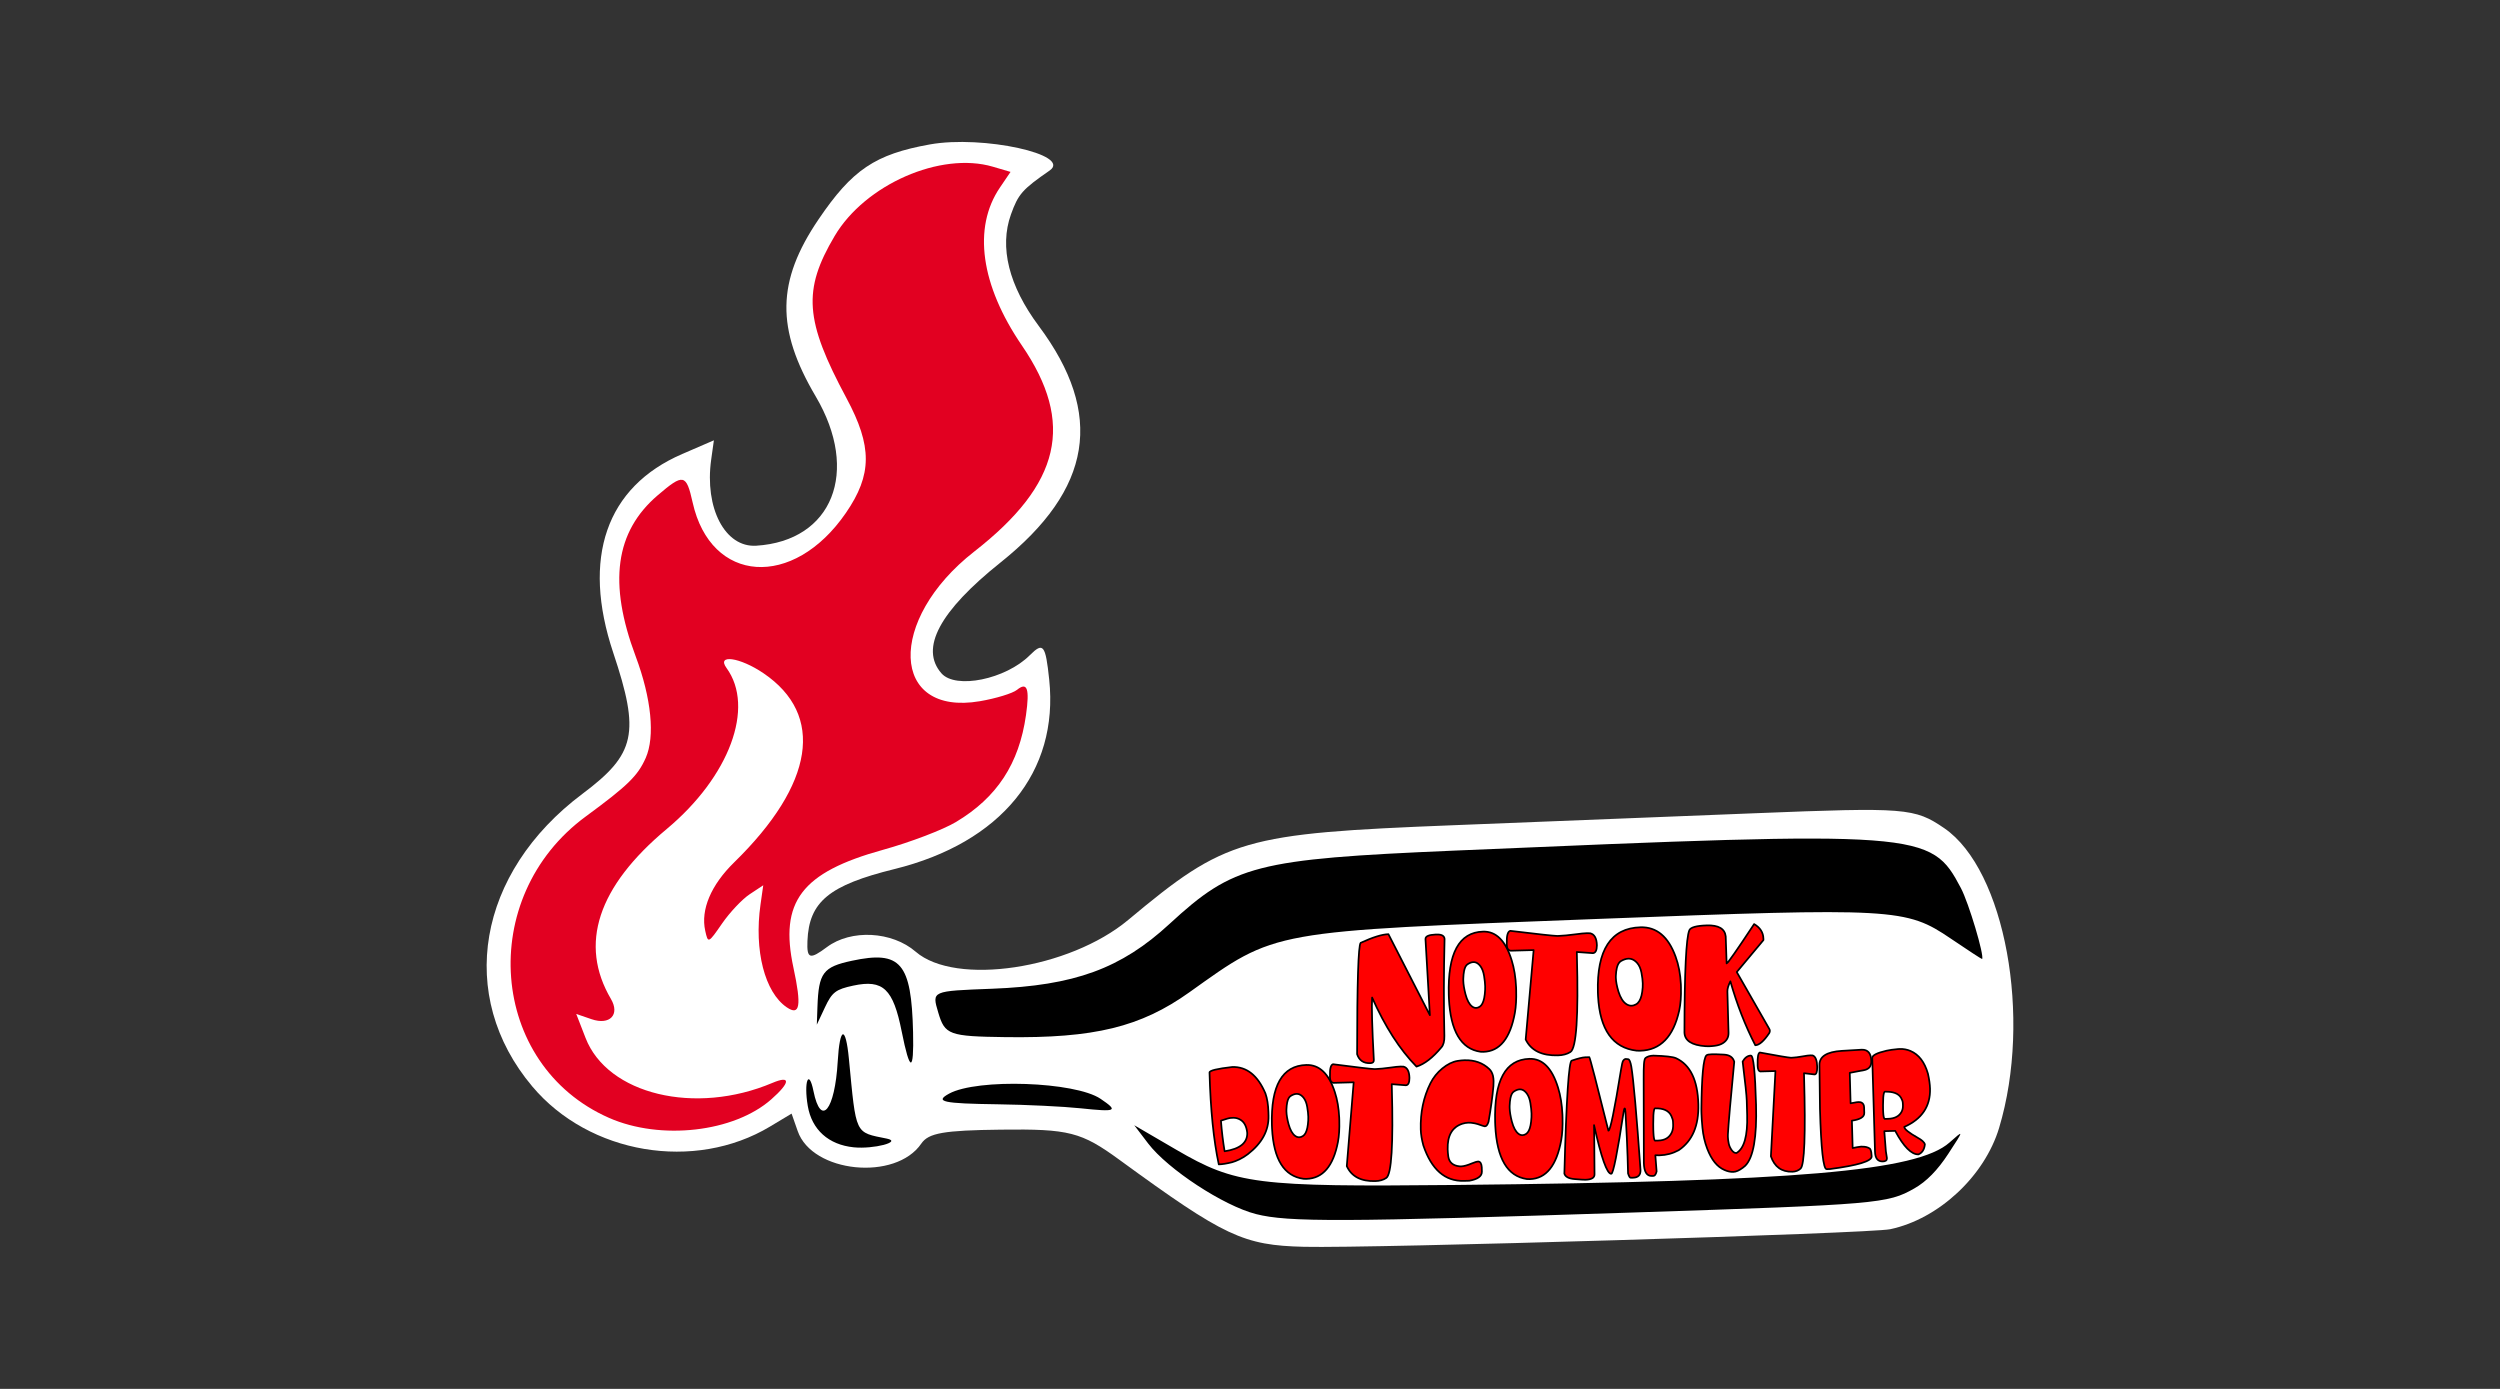 <?xml version="1.0" encoding="UTF-8" standalone="no"?><!DOCTYPE svg PUBLIC "-//W3C//DTD SVG 1.1//EN" "http://www.w3.org/Graphics/SVG/1.1/DTD/svg11.dtd"><svg width="100%" height="100%" viewBox="0 0 5400 3000" version="1.1" xmlns="http://www.w3.org/2000/svg" xmlns:xlink="http://www.w3.org/1999/xlink" xml:space="preserve" xmlns:serif="http://www.serif.com/" style="fill-rule:evenodd;clip-rule:evenodd;stroke-linejoin:round;stroke-miterlimit:2;"><rect x="0" y="0" width="5400" height="3000" fill="#333333" stroke="none"/><g><rect x="0" y="0" width="5400" height="3000" style="fill:none;"/><g id="g11905"><path id="path11907" d="M4318.12,2436.06c71.419,-237.549 12.852,-557.267 -118.554,-647.191c-63.936,-43.753 -83.225,-45.281 -407.646,-32.305c-159.677,6.387 -452.842,18.027 -651.478,25.866c-456.238,18.007 -492.436,28.531 -703.355,204.496c-127.679,106.52 -373.024,143.306 -459.113,68.836c-51.251,-44.332 -139.658,-48.992 -191.739,-10.106c-37.044,27.658 -43.724,25.583 -42.163,-13.1c3.422,-84.834 46.526,-120.461 188.006,-155.389c230.234,-56.84 355.235,-209.886 334.214,-409.199c-7.967,-75.534 -12.867,-81.693 -41.916,-52.682c-52.096,52.026 -160.186,74.138 -190.894,39.049c-47.01,-53.715 -4.19,-134.034 127.571,-239.288c198.585,-158.635 224.746,-320.36 82.652,-510.955c-64.647,-86.714 -85.449,-170.184 -60.039,-240.921c15.847,-44.118 24.451,-53.887 83.47,-94.778c49.58,-34.351 -144.783,-76.825 -258.378,-56.463c-118.486,21.24 -167.861,54.464 -240.805,162.04c-90.565,133.562 -92.189,236.291 -6.039,382.258c95.964,162.598 36.289,312.28 -128.583,322.52c-67.217,4.175 -111.814,-81.123 -97.186,-185.882l5.837,-41.801l-68.516,29.635c-164.187,71.012 -217.348,224.322 -148.856,429.28c58.143,173.991 48.436,218.574 -66.305,304.507c-227.778,170.592 -273.41,436.458 -108.525,632.3c123.099,146.21 350.247,184.531 513.399,86.612l46.65,-27.998l13.21,37.811c31.574,90.378 211.468,108.47 267.007,26.854c15.525,-22.808 48.432,-28.557 172.047,-30.041c147.027,-1.765 173.287,4.932 256.019,65.293c227.091,165.686 267.368,184.643 398.991,187.778c147.568,3.517 1221.5,-28.698 1265.53,-37.962c104.619,-22.012 204.049,-114.514 235.485,-219.074Z" style="fill:#fff;fill-rule:nonzero;"/><path id="path119071" serif:id="path11907" d="M4134.89,2567.03c-57.821,32.87 -77.851,34.582 -608.666,52.033c-626.131,20.584 -743.945,21.064 -813.337,3.314c-70.138,-17.941 -190.443,-96.749 -232.996,-152.628l-29.884,-39.243l91.011,53.054c128.122,74.689 172.424,80.301 599.807,75.988c740.663,-7.475 1000.24,-29.709 1070.02,-91.651c31.666,-28.11 31.665,-28.096 -2.645,24.424c-23.143,35.423 -47.033,59.77 -73.31,74.709Zm79.043,-539.521c-97.21,-65.906 -120.624,-67.209 -764.317,-42.563c-711.934,27.259 -691.474,23.579 -880.542,158.381c-105.294,75.073 -205.427,99.493 -397.244,96.878c-122.044,-1.664 -130.929,-4.909 -145.172,-53.019c-13.92,-47.019 -15.069,-46.509 116.194,-51.515c178.247,-6.798 278.588,-43.444 383.277,-139.979c138.346,-127.57 186.486,-139.991 613.575,-158.315c1015.43,-43.567 1030.73,-42.436 1095.93,81c16.807,31.82 50.824,145.634 45.766,153.121c-0.446,0.66 -30.805,-19.135 -67.465,-43.989l-0,-0Zm-1880.31,366.363c-37.058,-3.897 -117.207,-7.766 -178.11,-8.597c-119.193,-1.628 -137.293,-5.572 -105.484,-22.991c60.855,-33.325 272.31,-26.072 327.328,11.229c39.078,26.493 34.567,28.593 -43.734,20.359Zm-489.593,84.306c-54.378,-5.514 -90.509,-38.018 -99.224,-89.262c-8.931,-52.513 2.244,-81.84 12.283,-32.236c15.97,78.909 46.27,41.841 52.406,-64.11c4.358,-75.237 17.103,-78.476 24.077,-6.12c16.105,167.08 12.119,158.686 82.148,172.975c33.424,6.82 -28.815,23.101 -71.69,18.753Zm103.683,-249.996c-18.382,-92.414 -40.115,-113.064 -104.503,-99.289c-37.971,8.123 -45.951,14.228 -61.263,46.863l-17.604,37.522l1.347,-38.374c2.587,-73.694 12.03,-86.319 74.567,-99.698c105.463,-22.563 128.413,4.32 131.985,154.611c2.081,87.524 -6.914,86.925 -24.529,-1.635Z" style="fill-rule:nonzero;"/><g id="path119072" serif:id="path11907"></g><path id="path119073" serif:id="path11907" d="M2065.05,1775.45c-28.225,16.878 -99.191,43.936 -157.703,60.129c-176.325,48.799 -224.277,111.985 -193.458,254.92c17.73,82.232 13.958,104.583 -14.403,85.355c-47.673,-32.321 -70.885,-122.962 -56.816,-221.862l5.947,-41.803l-29.334,19.4c-16.133,10.67 -42.934,39.085 -59.557,63.145c-29.871,43.234 -30.296,43.418 -36.441,15.723c-10.096,-45.498 12.443,-98.8 62.437,-147.657c173.15,-169.211 196.288,-318.53 63.326,-408.674c-50.856,-34.479 -101.896,-41.695 -79.773,-11.278c61.871,85.068 6.345,234.698 -129.035,347.712c-149.275,124.615 -190.113,248.939 -120.616,367.197c19.934,33.923 -2.41,57.261 -41.849,43.713l-33.091,-11.368l20.114,51.835c47.411,122.184 236.956,167.756 403.752,97.075c39.96,-16.933 38.786,-0.872 -2.601,35.604c-80.553,70.995 -238.765,89.071 -350.36,40.029c-259.638,-114.1 -287.672,-476.678 -50.34,-651.053c90.875,-66.768 112.306,-87.681 129.471,-126.339c20.502,-46.176 12.329,-128.848 -21.718,-219.675c-59.369,-158.378 -44.256,-269.039 47.473,-347.595c55.734,-47.73 61.849,-46.49 75.623,15.333c39.158,175.76 217.373,187.911 331.073,22.573c56.873,-82.701 57.19,-143.599 1.288,-247.759c-90.251,-168.162 -94.991,-233.118 -25.573,-350.425c65.822,-111.229 229.044,-182.723 341.612,-149.63l38.258,11.247l-23.067,34.024c-58.769,86.684 -41.454,210.599 47.645,340.971c114.623,167.718 84.262,298.965 -102.957,445.067c-189.235,147.675 -181.269,356.465 12.331,323.224c34.69,-5.957 70.696,-16.99 80.013,-24.52c22.175,-17.92 27.56,-2.8 19.424,54.54c-14.909,105.064 -62.583,177.895 -151.095,230.822Z" style="fill:#e20021;fill-rule:nonzero;"/></g><g><path d="M2999.01,2017.87l89.524,174.874l-9.462,-163.562l-0.025,-0.925c-0.159,-5.795 7.075,-9.018 21.703,-9.667l2.406,-0.066c10.826,-0.297 16.531,2.878 17.115,9.526c-1.782,73.846 -1.92,143.636 -0.414,209.37c0.16,5.796 -0.33,10.807 -1.467,15.034c-1.138,4.228 -2.828,7.544 -5.069,9.951c-18.549,22.229 -36.427,36.048 -53.633,41.458c-36.228,-37.014 -68.192,-86.732 -95.89,-149.154c-0.647,9.273 -0.663,25.131 -0.046,47.574c0.617,22.443 1.868,51.533 3.753,87.269l0.005,0.185c0.119,4.316 -2.428,6.545 -7.64,6.689l-0.452,0.012c-14.334,0.394 -23.691,-6.074 -28.07,-19.405c0.06,-154.754 2.621,-234.915 7.684,-240.484c26.252,-12.075 46.245,-18.301 59.978,-18.679Z" style="fill:#f00;fill-rule:nonzero;stroke:#000;stroke-width:3.75px;"/><path d="M3203.49,2012.25c28.191,-0.775 48.779,19.914 61.764,62.066c5.362,17.18 8.54,36.672 9.536,58.477l0.172,6.233c0.52,18.93 -0.421,35.185 -2.822,48.766c-9.981,55.144 -32.631,83.201 -67.952,84.172c-2.047,0.056 -4.13,-0.002 -6.249,-0.175c-41.988,-6.007 -64.746,-44.368 -68.276,-115.081c-0.139,-2.653 -0.243,-5.249 -0.313,-7.788c-2.465,-89.687 22.248,-135.243 74.14,-136.67Zm4.361,126.195c0.125,-2.66 0.148,-5.433 0.069,-8.319c-0.169,-6.118 -0.95,-13.518 -2.345,-22.201c-1.395,-8.683 -3.946,-15.572 -7.654,-20.669c-1.648,-2.265 -3.417,-4.122 -5.307,-5.572c-3.107,-2.456 -6.476,-3.634 -10.107,-3.534c-3.961,0.109 -8.244,1.729 -12.849,4.858c-3.373,2.288 -5.786,7.033 -7.24,14.234c-0.929,4.647 -1.5,10.322 -1.712,17.028c-0.031,1.272 -0.028,2.6 0.01,3.985c0.222,8.08 1.813,17.855 4.771,29.325c3.461,12.958 8.162,21.723 14.102,26.296l0.405,0.335c2.83,2.002 5.665,2.963 8.504,2.885c2.641,-0.072 5.291,-1.011 7.95,-2.817c4.347,-2.892 7.482,-9.043 9.403,-18.452c0.989,-4.879 1.656,-10.673 2,-17.382Z" style="fill:#f00;fill-rule:nonzero;stroke:#000;stroke-width:3.75px;"/><path d="M3262.18,2010.64c59.681,7.178 93.423,10.841 101.225,10.989l3.896,-0.107c8.092,-0.223 20.456,-1.408 37.092,-3.557c9.46,-1.347 17.188,-2.103 23.181,-2.268c2.798,-0.077 5.198,-0.022 7.203,0.165c9.257,2.161 14.095,10.847 14.513,26.057c-0.095,11.117 -3.089,16.756 -8.983,16.919c-0.499,0.013 -1,-0.033 -1.503,-0.14l-32.906,-2.358l0.239,8.692c3.58,130.252 -1.118,199.361 -14.095,207.329c-7.174,4.546 -16.105,6.966 -26.794,7.26c-34.964,0.961 -58.222,-10.48 -69.775,-34.324l17.186,-193.098l-49.299,1.355c-5.614,-0.571 -8.536,-5.02 -8.765,-13.35c-0.023,-0.845 0,-1.812 0.07,-2.901c-0.448,-16.297 2.057,-25.184 7.515,-26.663Z" style="fill:#f00;fill-rule:nonzero;stroke:#000;stroke-width:3.75px;"/><path d="M3543.53,2002.91c34.737,-0.955 59.986,20.172 75.746,63.382c6.509,17.61 10.315,37.607 11.419,59.991l0.176,6.4c0.534,19.435 -0.717,36.131 -3.752,50.09c-12.608,56.68 -40.673,85.617 -84.196,86.814c-2.522,0.069 -5.087,0.021 -7.697,-0.144c-51.697,-5.932 -79.52,-45.193 -83.469,-117.783c-0.157,-2.724 -0.271,-5.389 -0.342,-7.996c-2.532,-92.078 28.174,-138.997 92.115,-140.754Zm4.661,129.555c0.169,-2.732 0.213,-5.58 0.131,-8.542c-0.172,-6.281 -1.094,-13.876 -2.763,-22.784c-1.67,-8.908 -4.774,-15.968 -9.314,-21.18c-2.017,-2.316 -4.186,-4.213 -6.506,-5.691c-3.814,-2.504 -7.958,-3.695 -12.433,-3.572c-4.881,0.134 -10.167,1.821 -15.858,5.061c-4.168,2.368 -7.168,7.254 -9,14.657c-1.171,4.776 -1.907,10.607 -2.206,17.494c-0.045,1.306 -0.049,2.67 -0.009,4.092c0.228,8.295 2.132,18.323 5.711,30.084c4.192,13.286 9.934,22.26 17.226,26.922l0.498,0.342c3.476,2.039 6.962,3.011 10.46,2.915c3.254,-0.09 6.525,-1.069 9.811,-2.938c5.372,-2.994 9.269,-9.328 11.69,-19c1.246,-5.016 2.1,-10.969 2.562,-17.86Z" style="fill:#f00;fill-rule:nonzero;stroke:#000;stroke-width:3.75px;"/><path d="M3686.76,1998.83c25.341,-0.697 38.934,7.243 40.779,23.818l1.995,58.368c2.257,-0.062 22.061,-28.393 59.412,-84.995c12.978,7.665 19.647,18.062 20.008,31.19l0.091,3.311l-57.635,69.077l69.929,122.249c0.996,1.484 1.516,3.04 1.561,4.666c0.042,1.51 -0.391,3.15 -1.298,4.919c-11.596,17.294 -21.647,26.057 -30.151,26.291c-21.746,-42.304 -39.686,-88.317 -53.819,-138.039c-4.447,8.842 -6.592,16.109 -6.436,21.802l2.453,89.225c0.259,9.41 -3.62,16.783 -11.637,22.119c-4.777,3.155 -10.801,5.18 -18.071,6.078c-4.327,0.584 -8.355,0.927 -12.087,1.03c-2.69,0.074 -5.254,0.028 -7.69,-0.138c-30.02,-2.081 -45.274,-12.009 -45.762,-29.785c0.138,-130.802 3.674,-204.379 10.607,-220.731c2.694,-6.236 15.278,-9.721 37.751,-10.455Z" style="fill:#f00;fill-rule:nonzero;stroke:#000;stroke-width:3.75px;"/><path d="M2661.78,2304.71c31.096,-0.854 54.942,18.186 71.539,57.123c3.87,10.975 6.026,24.512 6.468,40.611l0.211,7.677c0.865,31.453 -14.002,59.055 -44.6,82.805c-5.954,4.541 -12.029,8.293 -18.224,11.257c-6.195,2.964 -11.588,5.068 -16.179,6.312c-11.286,2.824 -20.759,4.342 -28.417,4.553c-11.13,-51.566 -17.804,-117.688 -20.022,-198.368c-0.117,-4.281 16.291,-8.27 49.224,-11.97Zm-24.563,115.92c1.838,23.603 4.492,45.648 7.963,66.133c33.162,-5.009 49.447,-18.261 48.856,-39.757c-1.44,-13.93 -6.358,-23.387 -14.754,-28.371c-4.97,-2.936 -10.128,-4.331 -15.476,-4.184c-0.462,0.012 -2.277,0.109 -5.443,0.289c-3.166,0.18 -10.215,2.143 -21.146,5.89Z" style="fill:#f00;fill-rule:nonzero;stroke:#000;stroke-width:3.75px;"/><path d="M2821.62,2300.31c28.191,-0.775 48.748,18.797 61.672,58.716c5.337,16.269 8.487,34.733 9.451,55.391l0.163,5.905c0.493,17.935 -0.471,33.338 -2.893,46.209c-10.059,52.261 -32.75,78.877 -68.071,79.848c-2.046,0.057 -4.129,0.004 -6.247,-0.156c-41.978,-5.632 -64.68,-41.944 -68.108,-108.937c-0.135,-2.514 -0.235,-4.973 -0.301,-7.379c-2.336,-84.972 22.442,-128.171 74.334,-129.597Zm4.179,119.559c0.128,-2.521 0.155,-5.148 0.08,-7.882c-0.159,-5.796 -0.93,-12.807 -2.312,-21.031c-1.383,-8.225 -3.924,-14.749 -7.624,-19.572c-1.645,-2.144 -3.411,-3.901 -5.299,-5.272c-3.103,-2.322 -6.47,-3.434 -10.101,-3.334c-3.961,0.109 -8.247,1.649 -12.856,4.622c-3.376,2.172 -5.796,6.671 -7.26,13.496c-0.936,4.404 -1.515,9.782 -1.737,16.136c-0.033,1.205 -0.031,2.463 0.005,3.776c0.21,7.655 1.786,16.914 4.728,27.777c3.442,12.272 8.13,20.57 14.063,24.894l0.405,0.318c2.827,1.892 5.66,2.799 8.499,2.721c2.641,-0.073 5.292,-0.966 7.954,-2.681c4.351,-2.746 7.495,-8.579 9.43,-17.496c0.996,-4.624 1.671,-10.115 2.025,-16.472Z" style="fill:#f00;fill-rule:nonzero;stroke:#000;stroke-width:3.75px;"/><path d="M2879.33,2298.73c52.654,6.825 82.422,10.312 89.304,10.463l3.436,-0.094c7.138,-0.197 18.042,-1.29 32.713,-3.279c8.342,-1.249 15.157,-1.947 20.444,-2.092c2.467,-0.068 4.585,-0.013 6.353,0.165c8.169,2.042 12.449,10.196 12.841,24.463c-0.066,10.426 -2.698,15.711 -7.897,15.854c-0.44,0.012 -0.882,-0.032 -1.326,-0.133l-29.029,-2.262l0.224,8.153c3.359,122.172 -0.68,186.985 -12.114,194.438c-6.32,4.253 -14.194,6.509 -23.622,6.768c-30.84,0.848 -51.373,-9.919 -61.599,-32.301l14.862,-181.086l-43.483,1.196c-4.953,-0.544 -7.537,-4.722 -7.752,-12.535c-0.022,-0.793 -0.003,-1.7 0.057,-2.721c-0.42,-15.286 1.776,-23.618 6.588,-24.997Z" style="fill:#f00;fill-rule:nonzero;stroke:#000;stroke-width:3.75px;"/><path d="M3206.28,2432.72c-0.674,0.019 -5.403,-1.524 -14.184,-4.628c-3.41,-1.175 -8.249,-2.138 -14.517,-2.888c-1.947,-0.177 -3.89,-0.239 -5.831,-0.186c-4.387,0.121 -8.756,0.875 -13.108,2.264c-21.923,7.178 -32.478,25.579 -31.664,55.202c0.134,4.842 0.571,10.021 1.314,15.537c1.87,12.753 10.044,19.854 24.521,21.301c1.016,0.088 2.072,0.116 3.169,0.086c3.037,-0.083 6.628,-0.73 10.774,-1.94c4.146,-1.21 8.055,-2.615 11.726,-4.215c6.845,-2.842 11.786,-4.304 14.823,-4.388c4.322,0.574 6.757,4.717 7.307,12.431l0.262,9.51c0.1,9.802 -8.965,16.338 -27.196,19.608l-11.643,0.32c-40.748,1.12 -69.944,-24.378 -87.587,-76.495c-3.48,-12.94 -5.359,-24.481 -5.638,-34.625c-1.001,-36.425 5.939,-69.607 20.82,-99.547c6.241,-12.514 14.874,-23.278 25.897,-32.29c11.024,-9.012 22.041,-14.42 33.051,-16.222c5.128,-0.833 10.096,-1.316 14.905,-1.448c21.681,-0.596 39.502,5.778 53.462,19.121c3.729,3.589 6.353,8.42 7.87,14.492c0.77,3.439 1.212,7.234 1.327,11.383c0.091,3.343 -0.021,6.922 -0.338,10.738c-1.923,22.201 -5.438,47.906 -10.545,77.116c-2.1,6.518 -4.627,9.817 -7.58,9.898c-0.422,0.012 -0.887,-0.033 -1.397,-0.135Z" style="fill:#f00;fill-rule:nonzero;stroke:#000;stroke-width:3.75px;"/><path d="M3303.6,2287.06c28.191,-0.775 48.779,19.926 61.765,62.103c5.362,17.19 8.541,36.694 9.537,58.511l0.172,6.237c0.52,18.941 -0.42,35.206 -2.821,48.795c-9.98,55.175 -32.63,83.249 -67.951,84.22c-2.047,0.056 -4.13,-0.003 -6.249,-0.175c-41.988,-6.012 -64.747,-44.395 -68.277,-115.15c-0.14,-2.654 -0.244,-5.252 -0.314,-7.793c-2.467,-89.739 22.246,-135.321 74.138,-136.748Zm4.363,126.268c0.125,-2.661 0.148,-5.436 0.069,-8.323c-0.169,-6.121 -0.95,-13.526 -2.345,-22.214c-1.395,-8.688 -3.947,-15.582 -7.655,-20.681c-1.648,-2.266 -3.417,-4.125 -5.307,-5.575c-3.107,-2.458 -6.475,-3.637 -10.107,-3.537c-3.961,0.109 -8.244,1.729 -12.849,4.861c-3.373,2.289 -5.786,7.036 -7.239,14.242c-0.93,4.649 -1.5,10.328 -1.712,17.038c-0.032,1.272 -0.028,2.601 0.01,3.987c0.222,8.085 1.813,17.865 4.771,29.342c3.462,12.966 8.162,21.736 14.102,26.312l0.406,0.335c2.83,2.003 5.665,2.965 8.503,2.887c2.641,-0.072 5.291,-1.012 7.951,-2.819c4.347,-2.893 7.481,-9.047 9.403,-18.462c0.989,-4.882 1.655,-10.679 1.999,-17.393Z" style="fill:#f00;fill-rule:nonzero;stroke:#000;stroke-width:3.75px;"/><path d="M3423.83,2283.76l9.11,-0.25c1.791,2.654 15.535,55.589 41.233,158.804c3.961,-0.109 13,-43.854 27.115,-131.235c0.849,-5.196 1.655,-9.509 2.42,-12.939c0.764,-3.43 1.495,-5.684 2.192,-6.761c1.844,-2.637 3.822,-3.984 5.935,-4.042c0.726,-0.02 2.416,0.168 5.07,0.566c2.653,0.397 4.916,5.801 6.788,16.212c4.683,28.556 11.287,102.965 19.813,223.228c0.294,10.689 -5.006,16.184 -15.899,16.483l-5.447,0.15c-1.717,0.047 -3.588,-3.134 -5.614,-9.544l-0.974,-35.417c-0.587,-21.38 -2.098,-53.49 -4.531,-96.332c-0.422,-5.749 -0.996,-8.613 -1.723,-8.593c-0.528,0.014 -1.173,1.795 -1.934,5.343c-13.764,90.546 -22.792,135.877 -27.083,135.995c-9.177,0.252 -21.571,-34.792 -37.181,-105.133c0.358,13.039 0.703,48.415 1.034,106.127c0.207,7.518 -6.358,11.46 -19.694,11.827c-3.301,0.091 -11.193,-0.398 -23.677,-1.465c-12.483,-1.068 -19.743,-4.983 -21.779,-11.745c4.318,-162.584 9.679,-243.964 16.083,-244.14c13.616,-4.607 23.197,-6.986 28.743,-7.139Z" style="fill:#f00;fill-rule:nonzero;stroke:#000;stroke-width:3.75px;"/><path d="M3620.21,2285.71c30.716,14.198 46.79,47.311 48.22,99.34c1.271,46.248 -12.882,79.382 -42.46,99.403c-12.825,6.948 -26.598,10.624 -41.321,11.029c-3.037,0.083 -6.077,0.051 -9.12,-0.097l2.74,34.811c-1.607,6.408 -3.864,9.652 -6.769,9.732l-3.763,0.103c-10.827,0.298 -16.501,-9.034 -17.023,-27.996c-0.045,-68.96 -0.188,-129.414 -0.426,-181.36c-0.124,-14.113 0.093,-24.851 0.65,-32.213c0.558,-7.363 1.676,-11.762 3.354,-13.196c4.14,-3.238 9.84,-4.957 17.103,-5.157c25.987,0.79 42.259,2.657 48.815,5.601Zm-45.683,108.343c-1.559,0.969 -2.611,5.973 -3.155,15.013c-0.253,5.214 -0.376,11.581 -0.367,19.102c-0.008,4.513 0.037,8.561 0.136,12.145c0.066,2.429 0.16,4.624 0.28,6.588c0.474,10.054 1.554,15.694 3.24,16.92l7.229,-0.199c14.261,-0.392 24.008,-6.329 29.242,-17.813c2.052,-4.684 2.992,-10.148 2.82,-16.392c-0.013,-0.462 -0.104,-2.571 -0.273,-6.327c-0.169,-3.756 -1.41,-8.032 -3.722,-12.828c-5.332,-11.309 -17.142,-16.712 -35.43,-16.209Z" style="fill:#f00;fill-rule:nonzero;stroke:#000;stroke-width:3.75px;"/><path d="M3745.99,2293.47c-7.773,80.158 -12.35,132.402 -13.729,156.731c-0.085,1.713 -0.103,3.481 -0.052,5.305c0.116,4.216 0.708,8.961 1.778,14.235c1.07,5.273 3.287,10.202 6.651,14.785c3.02,4.137 6.379,6.154 10.076,6.053c16.648,-9.695 24.355,-36.993 23.12,-81.892l-0.855,-31.111c-0.291,-10.598 -3.247,-38.799 -8.867,-84.604c4.855,-8.459 10.782,-12.785 17.78,-12.977c5.48,-0.151 9.208,35.129 11.185,105.839c1.977,70.71 -5.846,114.803 -23.469,132.28c-1.874,1.534 -3.619,2.951 -5.235,4.25c-7.703,5.8 -14.559,8.782 -20.566,8.947c-6.008,0.165 -12.289,-1.202 -18.844,-4.101c-15.709,-6.638 -28.156,-21.977 -37.34,-46.016c-5.34,-13.995 -8.792,-29.011 -10.356,-45.048c-1.193,-12.17 -1.912,-22.699 -2.156,-31.588c-0.085,-3.077 -0.13,-5.927 -0.136,-8.549c0.686,-71.183 4.343,-110.001 10.971,-116.456c1.15,-1.4 5.291,-2.198 12.421,-2.394c4.489,-0.123 12.887,0.13 25.194,0.762c12.306,0.631 19.783,5.814 22.429,15.549Z" style="fill:#f00;fill-rule:nonzero;stroke:#000;stroke-width:3.75px;"/><path d="M3801.23,2273.38c39.514,7.331 61.85,11.099 67.009,11.303l2.575,-0.071c5.347,-0.147 13.512,-1.178 24.493,-3.094c6.243,-1.21 11.346,-1.869 15.307,-1.978c1.848,-0.051 3.436,0.021 4.763,0.215c6.137,2.138 9.405,10.466 9.804,24.984c0.028,10.608 -1.906,15.965 -5.801,16.072c-0.331,0.01 -0.662,-0.039 -0.996,-0.145l-21.773,-2.515l0.228,8.296c3.418,124.328 0.869,190.242 -7.646,197.74c-4.705,4.281 -10.59,6.518 -17.654,6.713c-23.108,0.635 -38.576,-10.471 -46.406,-33.318l9.804,-184.135l-32.581,0.895c-3.716,-0.59 -5.683,-4.86 -5.902,-12.81c-0.022,-0.807 -0.014,-1.729 0.023,-2.768c-0.428,-15.556 1.157,-24.017 4.753,-25.384Z" style="fill:#f00;fill-rule:nonzero;stroke:#000;stroke-width:3.75px;"/><path d="M4021.38,2267.33c13.27,-0.365 20.133,7.75 20.589,24.345l0.019,0.682c0.275,10.003 -4.376,16.273 -13.952,18.811c-14.591,2.79 -25.436,4.851 -32.535,6.184l1.809,65.811c1.056,-0.029 4.409,-0.633 10.059,-1.812c2.232,-0.516 4.635,-0.81 7.21,-0.881c2.575,-0.07 4.633,0.271 6.173,1.025c3.684,1.833 5.598,5.363 5.742,10.592l0.328,11.934c0.234,8.525 -8.665,14.059 -26.699,16.602l1.627,59.163c7.291,-1.566 13.209,-2.582 17.755,-3.048l1.386,-0.038c1.519,-0.042 3.569,0.044 6.152,0.257c2.583,0.214 5.21,0.852 7.882,1.917c2.804,1.06 4.525,2.378 5.163,3.953c1.622,3.709 2.518,8.689 2.69,14.941c0.285,10.343 -29.725,19.472 -90.028,27.386l-7.229,0.198c-7.196,0.198 -11.993,-43.293 -14.389,-130.473l-1.097,-93.984c-0.512,-18.641 15.523,-28.978 48.106,-31.011l43.239,-2.554Z" style="fill:#f00;fill-rule:nonzero;stroke:#000;stroke-width:3.75px;"/><path d="M4168.88,2351.25c1.053,38.283 -17.481,65.893 -55.6,82.831c0.131,4.773 9.559,12.459 28.284,23.057c9.525,5.197 14.911,10.07 16.16,14.617c-1.084,11.046 -5.708,18.289 -13.873,21.731c-15.118,0.415 -31.87,-16.525 -50.256,-50.822l-23.47,0.645l3.343,43.424l2.165,13.832c0.079,0.485 0.125,0.971 0.139,1.458c0.118,4.286 -2.86,6.513 -8.934,6.68c-10.828,0.297 -16.441,-6.811 -16.84,-21.325l-5.919,-202.008c-0.16,-5.845 10.199,-11.15 31.078,-15.916c6.502,-1.446 14.63,-2.596 24.385,-3.449c1.317,-0.133 2.603,-0.218 3.858,-0.252c8.252,-0.227 16.022,1.217 23.31,4.331c17.984,7.694 30.559,24.116 37.726,49.265c2.716,12.306 4.198,22.939 4.444,31.901Zm-97.829,6.784c-1.563,0.823 -2.636,5.044 -3.219,12.664c-0.276,4.394 -0.426,9.76 -0.45,16.097c-0.027,3.803 0,7.214 0.083,10.234c0.057,2.045 0.14,3.895 0.252,5.549c0.431,8.47 1.487,13.217 3.166,14.243l7.23,-0.198c14.26,-0.392 24.032,-5.438 29.315,-15.136c2.072,-3.957 3.035,-8.565 2.891,-13.825c-0.011,-0.39 -0.093,-2.167 -0.246,-5.331c-0.153,-3.164 -1.375,-6.761 -3.666,-10.793c-5.283,-9.505 -17.068,-14.007 -35.356,-13.504Z" style="fill:#f00;fill-rule:nonzero;stroke:#000;stroke-width:3.75px;"/></g></g></svg>